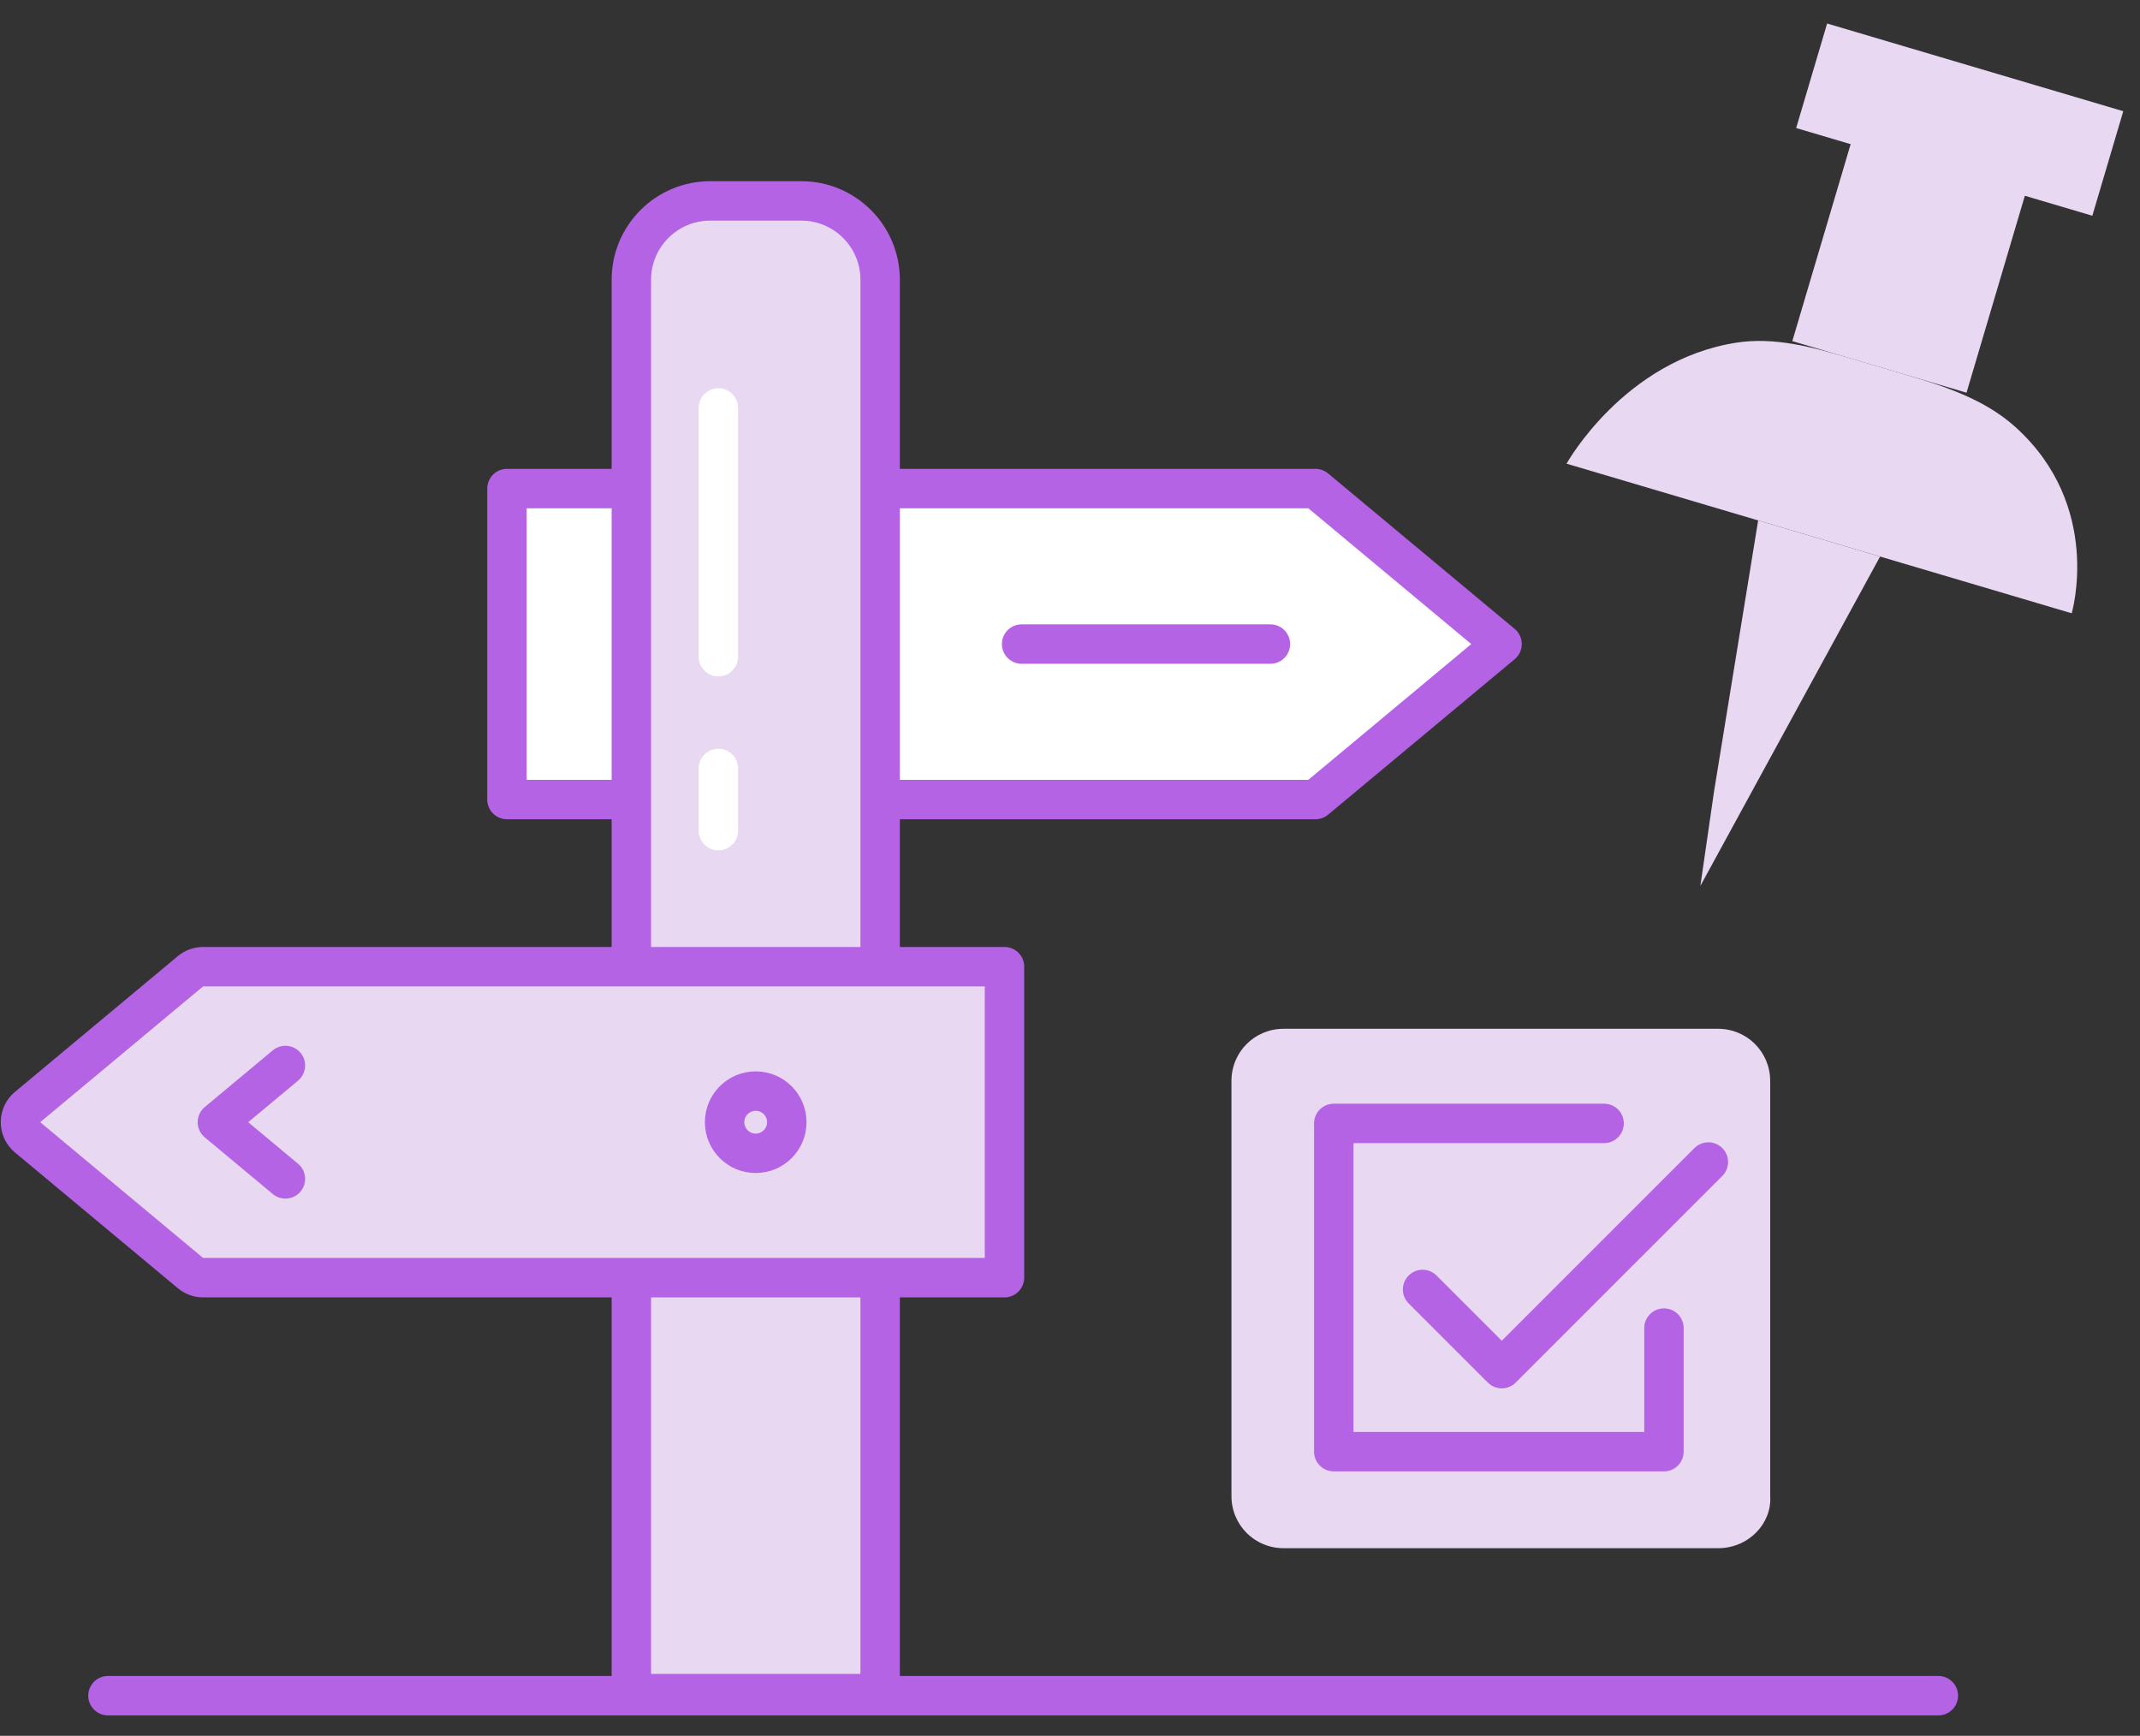 <svg width="90" height="73" viewBox="0 0 90 73" fill="none" xmlns="http://www.w3.org/2000/svg">
<rect x="0" y="0" width="90" height="73" fill="#333333" stroke="none"/>
<path d="M4.54 71.312L81.52 71.312" stroke="#B363E4" stroke-width="1.658" stroke-linecap="round" stroke-linejoin="round"/>
<path d="M72.254 65.11H53.983C52.765 65.11 51.79 64.135 51.79 62.917V45.458C51.79 44.24 52.765 43.266 53.983 43.266H72.254C73.472 43.266 74.447 44.24 74.447 45.458V62.917C74.528 64.054 73.553 65.11 72.254 65.11Z" fill="#E8D8F2"/>
<path d="M69.979 55.853V61.05H56.093V47.245H67.462" stroke="#B363E4" stroke-width="1.658" stroke-miterlimit="10" stroke-linecap="round" stroke-linejoin="round"/>
<path d="M59.828 54.228L63.158 57.558L71.847 48.869" stroke="#B363E4" stroke-width="1.658" stroke-miterlimit="10" stroke-linecap="round" stroke-linejoin="round"/>
<path d="M55.324 20.547H21.32V33.625H55.324L63.171 27.086L55.324 20.547Z" fill="white" stroke="#B363E4" stroke-width="1.658" stroke-linecap="round" stroke-linejoin="round"/>
<path d="M26.552 11.765C26.552 9.934 28.037 8.449 29.868 8.449H33.699C35.53 8.449 37.015 9.934 37.015 11.765V71.225H26.552V11.765Z" fill="#E8D8F2" stroke="#B363E4" stroke-width="1.658" stroke-linecap="round" stroke-linejoin="round"/>
<path d="M8.011 40.846C8.16 40.722 8.348 40.654 8.542 40.654H42.245V53.733H8.542C8.348 53.733 8.16 53.664 8.011 53.54L1.159 47.83C0.761 47.499 0.761 46.888 1.159 46.557L8.011 40.846Z" fill="#E8D8F2" stroke="#B363E4" stroke-width="1.658" stroke-linecap="round" stroke-linejoin="round"/>
<path d="M12.003 44.81L9.142 47.194L12.003 49.578" stroke="#B363E4" stroke-width="1.658" stroke-linecap="round" stroke-linejoin="round"/>
<path d="M30.212 17.155V27.618" stroke="white" stroke-width="1.658" stroke-linecap="round"/>
<path d="M53.428 27.086L42.965 27.086" stroke="#B363E4" stroke-width="1.658" stroke-linecap="round"/>
<path d="M30.212 32.317V34.933" stroke="white" stroke-width="1.658" stroke-linecap="round"/>
<circle cx="31.782" cy="47.194" r="1.308" fill="#E8D8F2" stroke="#B363E4" stroke-width="1.658" stroke-linecap="round" stroke-linejoin="round"/>
<path d="M65.883 19.5C65.883 19.5 68.295 15.149 73.023 14.411C74.617 14.162 76.22 14.594 77.767 15.052L80.102 15.744C81.764 16.236 83.461 16.79 84.749 17.949C88.461 21.287 87.127 25.792 87.127 25.792L65.883 19.5Z" fill="#E8D8F2"/>
<rect width="12.988" height="4.584" transform="matrix(-0.959 -0.284 -0.284 0.959 89.297 4.677)" fill="#E8D8F2"/>
<rect width="7.64" height="9.168" transform="matrix(-0.959 -0.284 -0.284 0.959 85.308 7.724)" fill="#E8D8F2"/>
<path d="M79.069 23.406L73.941 21.887L72.085 33.29L71.51 37.259L79.069 23.406Z" fill="#E8D8F2"/>
</svg>

